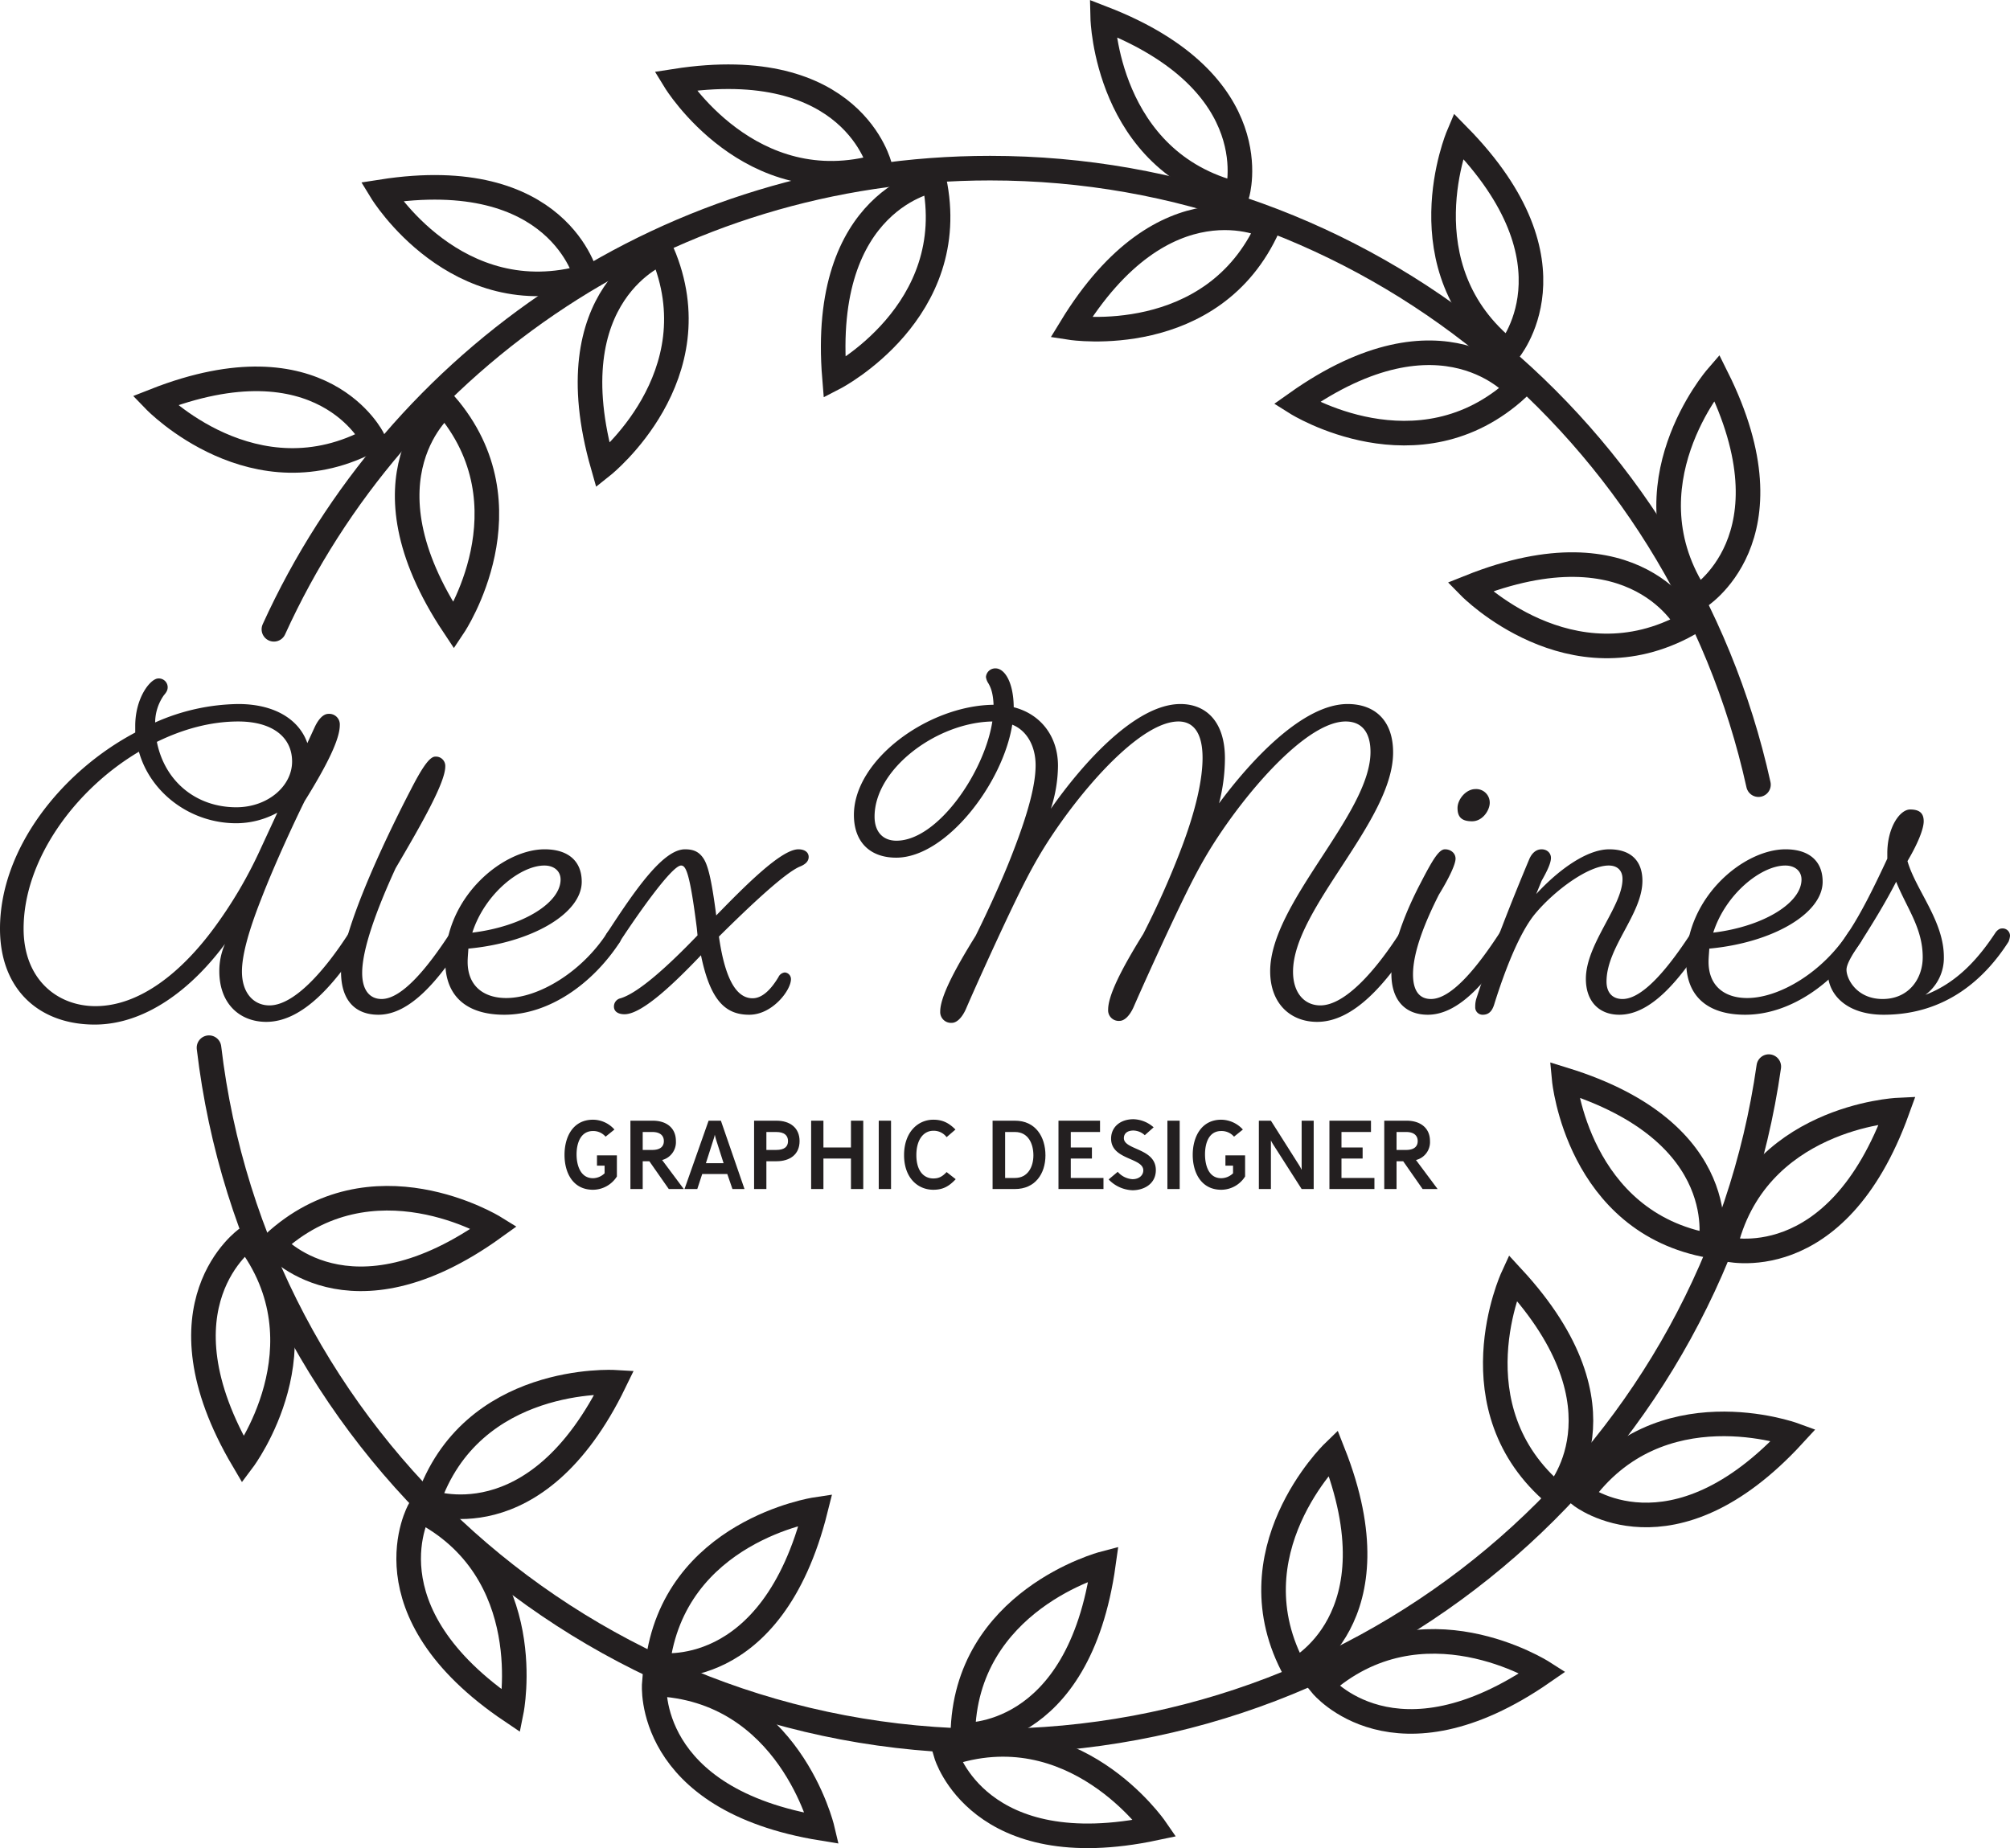 <svg height="751.8" viewBox="0 0 817.5 751.8" width="817.5" xmlns="http://www.w3.org/2000/svg"><g transform="translate(-228.9)"><path d="m338.5 409c10 0 22.4-14 32.4-29.6a3.1 3.1 0 0 1 2.7-1.7 3.1 3.1 0 0 1 3.2 3.1 5.3 5.3 0 0 1 -.6 2.3c-10.8 16.8-24 32.6-39 32.6-10.8 0-19.1-7.4-19.1-20.6a27.3 27.3 0 0 1 2.3-11.1c-13.7 18.5-32.5 32.8-53 32.8-22.3 0-38.5-14-38.5-39 0-32.4 24.8-63.8 55-79.8v-2.7c0-11.5 6.2-19.3 9.4-19.3a3.6 3.6 0 0 1 3.8 3.5c0 1.2-.4 2-1.6 3.4a19.5 19.5 0 0 0 -3.5 11 85.3 85.3 0 0 1 33.8-7.5c15.2 0 24.9 6.6 28.1 15.9l2.9-6.3c1.6-3.5 3.6-5.6 5.7-5.6a4.3 4.3 0 0 1 4.6 4.6c0 5.6-4.9 15.8-14.3 30.9-2.7 5.4-11.6 24.1-17.7 39.9-5.4 13.7-7.8 23.2-7.8 29.4 0 8.8 4.8 13.8 11.2 13.8zm3.2-78.4a35.1 35.1 0 0 1 -16.7 4.3c-18.6 0-34.9-12.3-39.6-29.1-26.3 15.6-46.9 44.2-46.9 72 0 20.7 13.8 31.5 29.2 31.5 18.3 0 35.2-14.2 47.9-31.3a179.5 179.5 0 0 0 19.2-32.5zm-49-28.8c3.2 16.1 16 26.6 32.3 26.6 12.8 0 22.7-8.6 22.7-18.6s-8.1-16.3-21.9-16.3c-11.2 0-22.5 3.1-33.1 8.3z" fill="#231f20"/><path d="m412.1 379.4a3.1 3.1 0 0 1 2.7-1.7 3.1 3.1 0 0 1 3.2 3.1 5.3 5.3 0 0 1 -.6 2.3c-9.9 15.2-21.5 29.7-34.6 29.7-9.3 0-15.2-5.7-15.2-17.5 0-15.4 16.4-51 28.3-73.9 4.1-8 7.5-13.6 10-13.6a3.8 3.8 0 0 1 4.1 4c0 6.5-9.5 23.2-20.2 41.4-7.8 17-13.6 32.9-13.6 42.6 0 7.3 3.3 10.6 7.9 10.6 8.4 0 18.9-13 28-27z" fill="#231f20"/><path d="m475.9 379.4s1.1-1.7 2.5-1.7a3.1 3.1 0 0 1 3.3 3.3 6.1 6.1 0 0 1 -.6 2.1c-11.1 17.1-28.9 29.7-47.1 29.7-15.4 0-24-7.6-24-21.6 0-26.3 23.4-45.7 40.4-45.7 9.6 0 15.1 4.8 15.1 13.2 0 12.9-20.3 24.8-46.1 27.2-.1 1.8-.3 3.7-.3 5.4 0 9.7 6.4 14.7 15.7 14.7 13.1 0 30.7-10.5 41.1-26.6zm-54.9 0c20.5-2.5 35.9-12.1 35.9-21.6 0-3.5-2.7-5.7-6.6-5.7-9.7 0-24.2 11.4-29.3 27.3z" fill="#231f20"/><path d="m557.8 348.6c0 1.4-.8 2.8-3.5 3.9-5.9 2.4-19.9 15.5-33 28.5 2.7 18.9 7.8 25.1 13.7 25.1 4.2 0 7.8-4.1 10.5-8.6a3.2 3.2 0 0 1 2.6-1.9 2.7 2.7 0 0 1 2.5 2.7c0 2.3-1.9 5.9-4.9 8.9s-7.2 5.6-12.1 5.6c-9.6 0-15.8-5.7-19.6-24.2-10.3 10.8-23.8 24-31.1 24-2.7 0-4.3-1.2-4.3-3.1a3.4 3.4 0 0 1 2.7-3.4c7.3-2.2 19.4-13.2 31.3-25.6l-.3-3c-2.9-22.9-4.5-25.4-6.4-25.4-3.6 0-16.8 18.6-24.8 30.8-.8 1.3-1.6 2.2-3 2.2a3 3 0 0 1 -3.2-2.8 4.6 4.6 0 0 1 1-2.9c11.4-17.5 22.7-33.9 31.6-33.9 3.5 0 5.7 1 7.5 3.7s3.3 8.4 5.2 23.2c11.5-11.8 26.4-26.9 33.4-26.9 2.7 0 4.2 1.3 4.2 3.1z" fill="#231f20"/><path d="m656.3 329c12.9-18.4 34.4-42.6 52.7-42.6 10.3 0 18.1 7 18.1 22.1a73.7 73.7 0 0 1 -2.4 18.3c13.2-17.8 34.2-40.4 52.3-40.4 10.7 0 18.5 6.3 18.5 19.7 0 28-40.7 63.6-40.7 89.2 0 8.7 4.7 13.7 11.1 13.7 10 0 22.4-14 32.4-29.6a3.1 3.1 0 0 1 2.7-1.7 3.1 3.1 0 0 1 3.2 3.1 4.2 4.2 0 0 1 -.6 2.3c-10.8 16.8-24 32.6-39 32.6-10.8 0-19.1-7.4-19.1-20.6 0-27.8 40.8-63.9 40.8-89.2 0-8.2-3.7-12.4-10.1-12.4-13.5 0-33.4 20.7-47.8 40.9-7.8 11-12.3 19.1-18.6 32.1s-15.6 33.4-19.9 43.3c-1.6 3.5-3.7 5.5-5.7 5.5a4.3 4.3 0 0 1 -4.6-4.6c0-5.5 4.9-15.7 14.3-30.8a348.8 348.8 0 0 0 14.9-33.3c6.9-17.8 9.2-30.2 9.2-38.3 0-10-3.6-14.8-9.8-14.8-13.4 0-33.3 20.7-47.7 40.9-7.8 11-12.3 19.1-18.6 32.1s-15.9 34.1-20.2 44.1c-1.6 3.5-3.7 5.5-5.7 5.5a4.4 4.4 0 0 1 -4.7-4.6c0-5.5 5-15.7 14.4-30.8 2.3-4.6 10.1-20.7 15.2-34.1 6.4-16.5 9.2-27.6 9.2-35.3s-3.5-14.1-9.5-16.5c-3.8 23.9-26.9 54.1-47.2 54.1-10.7 0-17.2-6.4-17.2-17.4 0-22.4 30.2-44.5 56.8-44.8-.2-5.1-1.3-7.3-2.1-8.7a6.1 6.1 0 0 1 -1-2.6 3.8 3.8 0 0 1 3.9-3.5c3.6 0 7.3 5.4 7.4 15.8 11 2.8 18 11.9 18 23.8a57.7 57.7 0 0 1 -2.9 17.5zm-23.8-35.5c-22.6.4-47.9 19.3-47.9 38.7 0 6.2 3.4 9.8 8.9 9.8 16.7 0 35.8-27.8 39-48.5z" fill="#231f20"/><path d="m838.9 379.4a3 3 0 0 1 2.7-1.7 3.2 3.2 0 0 1 3.2 3.1 4.3 4.3 0 0 1 -.7 2.3c-9.8 15.2-21.4 29.7-34.5 29.7-8.9 0-14.8-5.6-14.8-16.7s6.2-26.1 12-37.1c4.9-9.5 7.4-13.5 9.8-13.5s4.3 1.6 4.3 3.8-2.4 7.5-6.8 14.7c-5.3 10.5-10.5 22.9-10.5 32.4 0 7.2 3 10 7.3 10 8.4 0 18.9-13 28-27zm-9.9-58.4a5.5 5.5 0 0 1 5.8 5.6c0 2.9-2.8 7.5-7.2 7.5s-5.9-1.9-5.9-5.4 3.4-7.7 7.3-7.7z" fill="#231f20"/><path d="m916.8 379.4a3.1 3.1 0 0 1 2.7-1.7 3.1 3.1 0 0 1 3.2 3.1 4.3 4.3 0 0 1 -.7 2.3c-9.8 15.2-21.4 29.7-34.5 29.7-8.2 0-13.6-5.4-13.6-14.6 0-14.2 14.9-29.5 14.9-40.6 0-3.5-2.1-5.5-5.6-5.5-8.4 0-22.2 10.3-30 19.7-6.5 7.9-12.4 23.5-16.4 36.2-.6 2.1-1.6 4.8-4.8 4.8a3 3 0 0 1 -3.1-3.2 10.7 10.7 0 0 1 .6-3.8c6.2-19.1 14.6-40.1 21.3-56.1 1.1-2.7 2.9-4.2 5.1-4.2s3.8 1.5 3.8 3.5-1.4 5.1-3.8 9.3l-2.2 5.4c8.9-9.7 20.5-18.2 29.7-18.2s13.5 5.1 13.5 12.8c0 13.5-14.6 27-14.6 41 0 4.6 2.5 7.1 6.5 7.1 8.4 0 18.9-13 28-27z" fill="#231f20"/><path d="m980.6 379.4s1.1-1.7 2.5-1.7a3.1 3.1 0 0 1 3.3 3.3 6.1 6.1 0 0 1 -.6 2.1c-11.1 17.1-28.9 29.7-47.1 29.7-15.4 0-24-7.6-24-21.6 0-26.3 23.4-45.7 40.4-45.7 9.6 0 15.1 4.8 15.1 13.2 0 12.9-20.3 24.8-46.1 27.2-.1 1.8-.3 3.7-.3 5.4 0 9.7 6.4 14.7 15.7 14.7 13.1 0 30.7-10.5 41.1-26.6zm-54.9 0c20.5-2.5 35.9-12.1 35.9-21.6 0-3.5-2.7-5.7-6.6-5.7-9.7 0-24.2 11.4-29.3 27.3z" fill="#231f20"/><path d="m1012 404.7c13.4-5.1 22.1-15.6 28.5-25.3 0 0 1.1-1.7 2.6-1.7a3 3 0 0 1 3.3 3.1 8.8 8.8 0 0 1 -.6 2.3c-9.4 14.7-25.2 29.7-50.8 29.7-14.9 0-22.7-8.1-22.7-17.3 0-2.9 3-8.1 8.3-16.1s10.3-18.1 15.9-30.1v-2.2c0-10.5 5.1-17.8 9.3-17.8s5.5 1.9 5.5 4.8-2.1 8.6-6.6 16.2c3.4 11.8 14.8 24.3 14.8 39a18.7 18.7 0 0 1 -7.5 15.4zm-11.9-46c-4.1 8-8.9 15.9-14.3 24.4-4 5.8-5.9 9.3-5.9 11.4 0 3.8 4.2 11.9 14.7 11.9s16.3-8.1 16.3-17c0-11.9-6.5-20-10.8-30.7z" fill="#231f20"/><path d="m470.1 484c-8.2 0-11.6-6.9-11.6-14.2s3.4-14.3 11.6-14.3a11.7 11.7 0 0 1 8.7 4l-3.6 2.9a6.6 6.6 0 0 0 -5.1-2.3c-5.2 0-6.7 5.2-6.7 9.5s1.5 9.7 6.7 9.7a6.9 6.9 0 0 0 4.7-2v-3.1h-3.1v-4.2h8.1v8.6a11.6 11.6 0 0 1 -9.7 5.4z" fill="#231f20"/><path d="m500.9 483.7-7.9-11.3h-2.7v11.3h-5v-27.8h9.1c5.4 0 9.4 2.8 9.4 8.3a7.5 7.5 0 0 1 -5.6 7.7l8.8 11.8zm-6.7-23.2h-3.9v7.3h3.9c3.1 0 4.7-1.3 4.7-3.6s-1.6-3.7-4.7-3.7z" fill="#231f20"/><path d="m526.8 483.7-2.1-6.1h-10.2l-2 6.1h-5.2l9.8-27.8h5l9.6 27.8zm-6.7-20.2-.5-1.9a10.6 10.6 0 0 1 -.5 1.9l-3.1 9.7h7.2z" fill="#231f20"/><path d="m544.7 472.4h-4.1v11.3h-5v-27.8h9.1c5.4 0 9.4 2.8 9.4 8.3s-4 8.2-9.4 8.2zm-.1-11.9h-4v7.3h4c3.3 0 4.8-1.3 4.8-3.6s-1.5-3.7-4.8-3.7z" fill="#231f20"/><path d="m575 483.7v-12.4h-11.2v12.4h-5v-27.8h5v10.9h11.2v-10.9h5v27.8z" fill="#231f20"/><path d="m586.3 483.7v-27.8h5v27.8z" fill="#231f20"/><path d="m608.5 484c-6.3 0-11.9-4.8-11.9-14.1s5.6-14.4 11.9-14.4c3.9 0 6.4 1.4 9 4l-3.6 3.1a6.5 6.5 0 0 0 -5.4-2.6c-3.9 0-6.9 3.5-6.9 9.9s3 9.5 6.9 9.5c2.2 0 3.6-.7 5.4-2.6l3.7 2.9c-2.8 3-5.3 4.3-9.1 4.3z" fill="#231f20"/><path d="m641.7 483.7h-9.1v-27.8h9.1c8.4 0 12.4 6.6 12.4 14.1s-4.2 13.7-12.4 13.7zm0-23.2h-4v18.7h4c5.3 0 7.5-4.6 7.5-9.2s-2-9.5-7.5-9.5z" fill="#231f20"/><path d="m659.4 483.7v-27.8h16.9v4.6h-11.9v6.3h8.6v4.5h-8.6v7.9h13.3v4.5z" fill="#231f20"/><path d="m689.5 484.2a14.1 14.1 0 0 1 -9.7-4.4l3.7-3.1a8.7 8.7 0 0 0 6 3c2.7 0 4.4-1.6 4.4-3.6 0-5.2-13.1-4.2-13.1-12.9 0-4.7 3.7-7.9 9.1-7.9a12.9 12.9 0 0 1 8.2 3.3l-3.6 3.2a7.1 7.1 0 0 0 -4.6-1.9c-2.5 0-3.9 1.2-3.9 3.1 0 4.9 13 4 13 13 0 5.6-4.8 8.2-9.5 8.2z" fill="#231f20"/><path d="m703.7 483.7v-27.8h5v27.8z" fill="#231f20"/><path d="m725.6 484c-8.1 0-11.6-6.9-11.6-14.2s3.5-14.3 11.6-14.3a12.1 12.1 0 0 1 8.8 4l-3.6 2.9a6.7 6.7 0 0 0 -5.2-2.3c-5.2 0-6.6 5.2-6.6 9.5s1.4 9.7 6.6 9.7a7 7 0 0 0 4.8-2v-3.1h-3.1v-4.2h8v8.6a11.5 11.5 0 0 1 -9.7 5.4z" fill="#231f20"/><path d="m758.3 483.7-11.5-18a13.7 13.7 0 0 1 -1-1.8v19.8h-4.9v-27.8h4.9l11.4 18a17.1 17.1 0 0 1 1.1 2v-20h4.9v27.8z" fill="#231f20"/><path d="m769.6 483.7v-27.8h16.9v4.6h-12v6.3h8.6v4.5h-8.6v7.9h13.4v4.5z" fill="#231f20"/><path d="m807.5 483.7-7.9-11.3h-2.7v11.3h-5v-27.8h9.1c5.4 0 9.5 2.8 9.5 8.3a7.5 7.5 0 0 1 -5.7 7.7l8.8 11.8zm-6.7-23.2h-3.9v7.3h3.9c3.1 0 4.7-1.3 4.7-3.6s-1.6-3.7-4.7-3.7z" fill="#231f20"/><g fill="none" stroke="#231f20" stroke-width="10"><path d="m948.3 433.9c-22.1 155.1-155.4 274.4-316.7 274.4-163.9 0-299-123.2-317.7-282.1" stroke-linecap="round" stroke-linejoin="round"/><path d="m340.3 256c50.3-110.6 161.8-187.6 291.3-187.6 153 0 280.8 107.3 312.5 250.8" stroke-linecap="round" stroke-linejoin="round"/><path d="m380.6 178.6s-20.6-42.4-88.7-15.6c0 0 40.6 42 88.7 15.6z" stroke-miterlimit="10"/><path d="m410 164.5s-37.1 29.1 3.5 90.1c0 0 32.4-48.6-3.5-90.1z" stroke-miterlimit="10"/><path d="m498.2 102.6s-44.2 16.4-24.1 86.8c0 0 45.7-36.4 24.1-86.8z" stroke-miterlimit="10"/><path d="m608.8 73.2s-46.5 7.5-40.5 80.5c0 0 51.9-26.8 40.5-80.5z" stroke-miterlimit="10"/><path d="m744.7 92.1s-42.1-21.3-80.2 41.2c0 0 57.8 8.9 80.2-41.2z" stroke-miterlimit="10"/><path d="m846.1 158s-30.2-36.3-89.9 6c0 0 49.5 31.1 89.9-6z" stroke-miterlimit="10"/><path d="m915.5 253.9s-20.8-42.3-88.8-15.1c0 0 40.9 41.7 88.8 15.1z" stroke-miterlimit="10"/><path d="m924.6 506.8s10.4-46-59.5-67.6c0 0 5.5 58.2 59.5 67.6z" stroke-miterlimit="10"/><path d="m861.7 608.1s32.1-34.6-17.6-88.4c0 0-24.4 53.1 17.6 88.4z" stroke-miterlimit="10"/><path d="m755.6 679.6s42.4-20.6 15.5-88.7c0 0-41.9 40.7-15.5 88.7z" stroke-miterlimit="10"/><path d="m620.5 705.8s47.1 2.9 57.2-69.7c0 0-56.5 14.8-57.2 69.7z" stroke-miterlimit="10"/><path d="m496.3 677.3s46.5 7.9 64.3-63.2c0 0-57.8 8.7-64.3 63.2z" stroke-miterlimit="10"/><path d="m402.9 610.9s43.9 17.3 75.9-48.6c0 0-58.3-3.4-75.9 48.6z" stroke-miterlimit="10"/><path d="m340 506s30.5 36.1 89.9-6.7c0 0-49.7-30.7-89.9 6.7z" stroke-miterlimit="10"/><path d="m467.3 112.6s-10.9-45.9-83.2-34.6c0 0 30.4 49.8 83.2 34.6z" stroke-miterlimit="10"/><path d="m586.7 67.6s-10.8-45.9-83.2-34.6c0 0 30.5 49.8 83.2 34.6z" stroke-miterlimit="10"/><path d="m732.1 79s13.6-45.2-54.7-71.6c0 0 1.4 58.4 54.7 71.6z" stroke-miterlimit="10"/><path d="m842.3 143s31-35.6-20.3-87.8c0 0-22.7 53.8 20.3 87.8z" stroke-miterlimit="10"/><path d="m919.3 243.3s40.5-24.2 7.8-89.8c0 0-38.2 44.2-7.8 89.8z" stroke-miterlimit="10"/><path d="m930.3 508s45.4 12.5 70.3-56.4c0 0-58.4 2.8-70.3 56.4z" stroke-miterlimit="10"/><path d="m871.8 608.4s37.1 29.2 86.6-24.7c0 0-54.9-20-86.6 24.7z" stroke-miterlimit="10"/><path d="m613.7 713.7s13.3 45.2 85 30c0 0-33.2-48.1-85-30z" stroke-miterlimit="10"/><path d="m495 685s-4 47.1 68.3 58.8c0 0-13.5-56.9-68.3-58.8z" stroke-miterlimit="10"/><path d="m399.5 614.2s-23.3 41 37.4 81.9c0 0 11.5-57.2-37.4-81.9z" stroke-miterlimit="10"/><path d="m329.3 503.8s-38.7 27-1.5 90.1c0 0 35-46.7 1.5-90.1z" stroke-miterlimit="10"/><path d="m766.4 685.5s29.8 36.5 90-5.2c0 0-49.3-31.5-90 5.2z" stroke-miterlimit="10"/></g></g></svg>